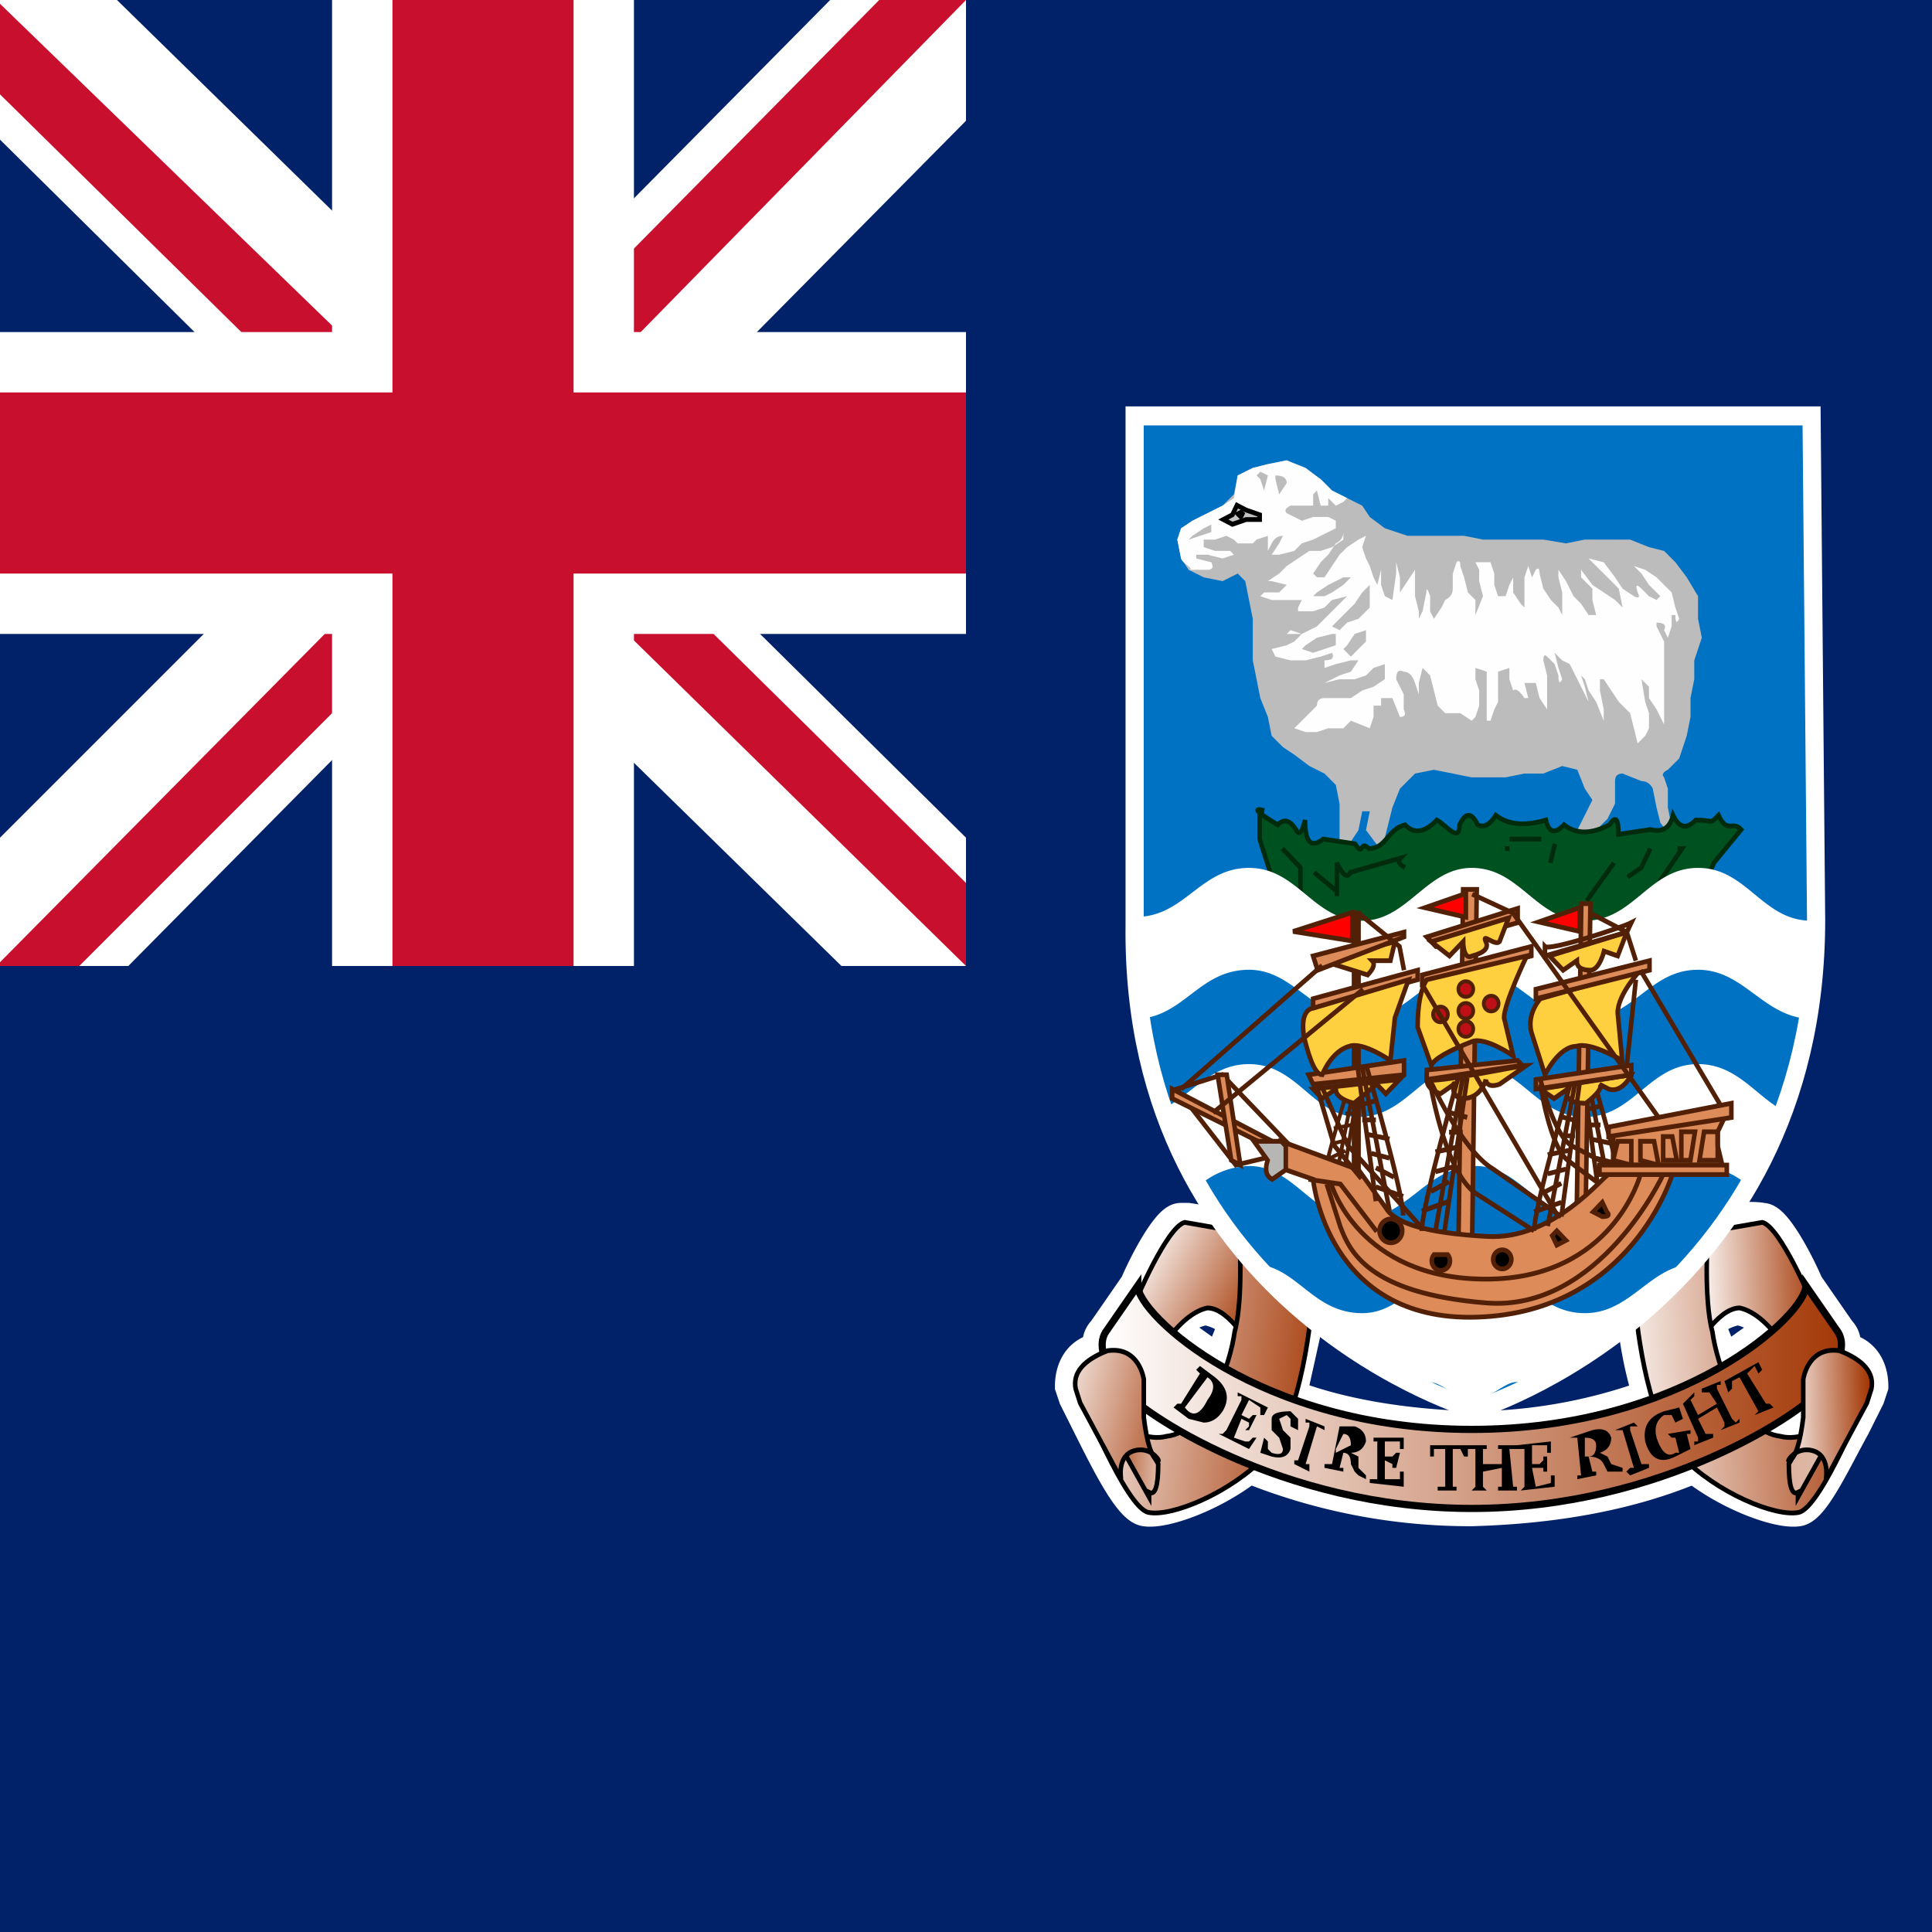 <svg xmlns="http://www.w3.org/2000/svg" xmlns:xlink="http://www.w3.org/1999/xlink" viewBox="0 0 512 512"><defs><linearGradient xlink:href="#fk-a" id="fk-c" x1="444" x2="471" y1="592" y2="577" gradientTransform="scale(1.003 .997)" gradientUnits="userSpaceOnUse"/><linearGradient xlink:href="#fk-a" id="fk-g" x1="852" x2="646" y1="370" y2="370" gradientUnits="userSpaceOnUse"/><linearGradient xlink:href="#fk-a" id="fk-d" x1="458" x2="521" y1="563" y2="553" gradientTransform="scale(.936 1.068)" gradientUnits="userSpaceOnUse"/><linearGradient xlink:href="#fk-a" id="fk-e" x1="472" x2="445" y1="579" y2="580" gradientTransform="scale(1.003 .997)" gradientUnits="userSpaceOnUse"/><linearGradient xlink:href="#fk-a" id="fk-f" x1="518" x2="456" y1="554" y2="558" gradientTransform="scale(.936 1.068)" gradientUnits="userSpaceOnUse"/><linearGradient id="fk-a"><stop offset="0" stop-color="#a43907"/><stop offset="1" stop-color="#fff"/></linearGradient><linearGradient xlink:href="#fk-a" id="fk-h" x1="389" x2="677" y1="507" y2="509" gradientTransform="scale(.823 1.215)" gradientUnits="userSpaceOnUse"/><linearGradient xlink:href="#fk-a" id="fk-i" x1="580" x2="557" y1="505" y2="506" gradientTransform="scale(.835 1.198)" gradientUnits="userSpaceOnUse"/><linearGradient xlink:href="#fk-a" id="fk-j" x1="581" x2="559" y1="512" y2="514" gradientTransform="scale(.823 1.215)" gradientUnits="userSpaceOnUse"/><linearGradient xlink:href="#fk-a" id="fk-k" x1="552" x2="590" y1="518" y2="504" gradientTransform="scale(.835 1.198)" gradientUnits="userSpaceOnUse"/><linearGradient xlink:href="#fk-a" id="fk-b" x1="444" x2="471" y1="592" y2="577" gradientTransform="scale(1.003 .997)" gradientUnits="userSpaceOnUse"/></defs><path fill="#012169" d="M0 0h512v512H0z"/><path fill="url(#fk-b)" fill-rule="evenodd" stroke="#fff" stroke-width="10" d="M671 322h-2c-3 0-9 11-12 18l-9 13q-2 2-1 5c-7 1-8 7-8 10l1 3 4 8c5 10 11 22 15 23 5 1 19-4 29-12a164 164 0 0 0 62 12q36-1 62-12c10 8 24 13 29 12 4-1 10-14 15-23l4-8 1-3c0-3-1-9-8-10q1-3-1-5l-9-13c-3-7-9-18-12-18-5-1-15 1-15 2v1l-21 19c0 1 1 15 5 27a147 147 0 0 1-50 9q-30-1-51-9l6-27-21-19v-1zm5 24q5 1 8 4v2l-4 10-14-10q4-5 10-6zm148 0q6 1 10 6l-14 10-4-10v-2q3-3 8-4zm-166 27 10 7-3 2h-6l-1-6zm184 0v3l-1 6-9-2z" transform="translate(-324 17)scale(.952)"/><path fill="url(#fk-c)" fill-rule="evenodd" stroke="#000" d="M446 596s5-9 10-9c5 1 9 7 9 7l7-8s-7-16-11-17l-12 2z" transform="matrix(-1.204 0 0 1.26 869 -393)"/><path fill="url(#fk-d)" fill-rule="evenodd" stroke="#000" d="M433 586c0 1 2 24 10 32s21 13 26 12 15-25 15-25-11 11-19 9c-9-1-14-15-15-22-2-7-1-21-1-21z" transform="matrix(-1.204 0 0 1.26 869 -393)"/><path fill="url(#fk-e)" fill-rule="evenodd" stroke="#000" d="M446 596s5-9 10-9c5 1 9 7 9 7l7-8s-7-16-11-17l-12 2z" transform="matrix(1.204 0 0 1.26 -88 -393)"/><path fill="url(#fk-f)" fill-rule="evenodd" stroke="#000" d="M433 586c0 1 2 24 10 32s21 13 26 12 15-25 15-25-11 11-19 9c-9-1-14-15-15-22-2-7-1-21-1-21z" transform="matrix(1.204 0 0 1.26 -88 -393)"/><path fill="url(#fk-g)" fill-rule="evenodd" stroke="#000" stroke-width="2" d="m656 339-9 13q-3 5 4 15c5 7 45 34 98 34s93-27 98-34q7-10 4-15l-9-13c0 8-34 40-93 40s-93-32-93-40z" transform="translate(-323 18)scale(.952)"/><path fill="url(#fk-h)" fill-rule="evenodd" stroke="#000" d="m468 626 7-12-4-3-5 8q0 7 2 6z" transform="matrix(1.204 0 0 1.26 -87 -392)"/><path fill="url(#fk-i)" fill-rule="evenodd" stroke="#000" d="M475 623s1-5-3-6-6 3-5 2q2-1 3-9v-8s1-7 8-6q8 3 7 8l-1 3z" transform="matrix(1.204 0 0 1.26 -88 -393)"/><path d="m457 366 1 3 1-1v-2l2-1 5 9-1 1 5-2-1-1h-1l-5-8 2-2 1 2 1-1-1-2zm-12 7 1-1 4 9v1h-1v1l5-2v-1h-2l-2-4 5-3 2 4v1l-1 1 5-2v-1l-1 1-1-1-4-8v-1h1v-1l-5 2v1h2l2 3-5 3-2-4 1-1v-1zm-3 7 1 1h1l1 4h-1q-3 2-5-4-1-4 2-6h2l1 2 2-1-1-3-4 1q-6 2-5 8 2 7 8 4l4-2-1-4h1v-1zm-10 11 5-2v-1h-2l-3-9v-1h2l-1-1-5 2h2l3 10h-1l-1 1zm-29 4 9-1v-3h-1v2l-4 1-1-5h3v1h1v-4h-1v1l-1 1h-2v-5h4v2h1v-3l-9 1v1h2v10zm-14-12v1h2v10l-1 1h5-1l-1-1v-4l5-1v5h-1v1h5v-1h-1l-1-10h2v-1h-5v1h1v4h-5v-4h1v-1zm-10 0v3h1v-2h3v10h-2v1h5v-1h-1v-10h2l1 2h1v-3zm-16 10 9 1v-4h-1v2h-4v-5l2 1v1h1l1-4h-1l-1 1h-2v-4h4v2h1v-3h-8v1h1v10h-2zm-20-5 4 2v-2h-1l3-10 2 1v-1l-5-2v1h1v1l-3 9h-1zm-9-3 3 1q4 1 5-2v-3l-2-2-1-3 2-1 1 1v2l2 1v-3l-2-2q-5 0-5 2v3l2 2 1 3q0 2-3 1l-1-1v-2l-1-1zm-11-5 8 4 2-3h-1l-1 1h-1l-3-1 2-5 2 1v1l-1 1h1l2-4h-1l-1 1-2-1 2-4 3 2v2h1l1-2-8-4v1h1v1l-4 8-1 1zm-1-15-4-3-1 1 1 1-5 8h-1l-1 1 4 3 4 1q3 0 5-3 3-5-2-9m-2 0q3 2 0 6-3 6-6 2zm33 13h2l-2 10h-2v1l5 1v-1h-1l1-4q2 0 2 3l1 2 1 1 2 1v-1l-2-2v-3l-2-1q3 0 4-3 0-3-3-4zm3 2q2 0 2 3l-4 2v-1zm60 1h2l1 10h-1v1l5-1v-1h-1l-1-4q3 0 4 2l1 2h4v-1l-3-1-1-2-2-1q3-1 3-4-1-3-5-2zm4 0q3 0 3 2 0 3-2 3h-1z"/><path fill="url(#fk-j)" fill-rule="evenodd" stroke="#000" d="m468 626 7-12-4-3-5 8q0 7 2 6z" transform="matrix(-1.204 0 0 1.26 868 -392)"/><path fill="url(#fk-k)" fill-rule="evenodd" stroke="#000" d="M475 623s1-5-3-6-6 3-5 2q2-1 3-9v-8s1-7 8-6q8 3 7 8l-1 3z" transform="matrix(-1.204 0 0 1.26 869 -393)"/><path fill="#0072c4" fill-rule="evenodd" stroke="#fff" stroke-width="4" d="M397 606s-76-21-75-102V397h149l1 106c0 81-75 103-75 103z" transform="matrix(1.204 0 0 1.26 -87 -390)"/><g fill-rule="evenodd"><path fill="#bcbcbc" d="m313 140 3-2 4-2 4-2 3-3 1-5 4-2 4-1 5-1 4 2 5 3 3 3 4 2 4 2 2 3 4 3 6 2h15l5 1h16l6 1 5-1h12l5 2 4 1 3 3 3 4 3 5v6l1 5-2 6v5l-1 5v5l-1 5-2 6-3 3q-2 1-1 2l1 3v5l1 5q1 1 0 0-1 2-3-1l-1-4-1-5q-1-2-3-2l-5-2q-2 0-2 2v6l-2 4-3 3-3 3-2-3 2-4 2-4-2-3-2-5-4-1-5 2h-5l-5 1h-9l-5-1-5-1-5 1-4 4-2 5-1 4-1 4q0 4-2 2l-3-4 1-5h-2l-1 5-2 3-3 2v-12l-1-5-3-3-4-2-4-3-3-2-3-3-1-5-2-5-1-5-1-5v-11l-1-5-1-5-2-2-4 2-5-1-4-2-2-3-1-5z"/><path fill="#fefefe" d="m336 154 3-2 2-2 3-2 3-2h3l3-1 3-2v-2q0 2-2 3l-2 3-2 2-2 3 1 1h2l2-3 2-3 2-2 3-2 2-1-1 3 1 3 1 2 1-4-1 4 1 3 1 2 1-4v4l1 3 2 1 1-7v-3 3-3l1 4v4l2-3 2-3-2 3 2-3v7l1 4v2l1-2 1-5q0-2 1 1v4l1 2 2-3 1-2q2-1 2-3v-4l1-3q1-1 1 1l1 3 1 4 2 2v4l2-5-1-4v-3l-1-2h4l1 3v3l1 3h2l1-3 1-2v4l2 3 1 1v-8l1-3 1 3 1-2q1-1 1 1l1 4 2 3 2 2 1 2v-6l-1-4v-2l2 3 2 4 2 2 2 3h2l-1-4v-3l-3-3v-2l3 4 3 2 3 2 2 2-2-2 2 2-1-5-3-3-2-2-3-3 4 1 3 4 2 3 3 2q2 1 1-1-1-3 1-1l2 2 2 1 1-1-3-3-2-3-2-2 2 2-2-2 3 1 3 2 2 2 2 2 1 4 1 3q-1 2-1-1h-1v3l-1 3-1-2q1-2-2-2v1l2 4v22-4 4l-2-4-2-3v-3l-2-2 1 6 1 3v4l-1 2-2 2-1-4-1-4-3-3-2-3-2-3h-1v3l1 5v3l-2-5-2-3-1-3-1-1 1 3 1 4-3-6-2-4-2-1-2-2 1 4 1 3q-1 2-1-1l-1-3-2-2q-1-1-1 1l1 4v9l-2-3-1-4h-3l1 4h-1q-2-3-3-2l-1-3v-3l-3 1v8l-1 2-1 3h-1v-13l-3-1v3l1 3v4l-1 3-1 1-3-2h-4l-2-2-1-4-1-4-2-2-1 4v3l-1-3q-1-3-3-3-2-1-2 2l2 4v4q1 2-1 2l-2-5h-3v2h-2v3l-1 3q-1-1 0 0l-5-2-2 2h-4l-3 1h-3l-3-1 2-2 2-2 2-2q0-2 2-2h7l3-2 3-1 3-2v-4l-3 1-2 2-3 1h-4l-4 1 4-2 3-1 2-3h-2l-4 1-3 1v-2q3 0 2-2l-3 1-4 1h-4l-4-1-1-2 4-1 2-1 2-2h-4l1-1 3 1 4-2 2-2 2-2 3-3 1-1-4 1-2 2-3 1h-4v-1l1-2h-8l-3-1 1-1h4l2-2-4-1zm-23-6-1-5 1-3 3-2 4-2 4-2 3-2 1-6 4-2 4-1 5-1 5 2 4 3 3 3 4 2-1 1-2 1-2-2v2h-2l-1-4-1 1v3h-6q-2 1-1 2l4 2 3-1h4l2 1v2l-2 1-4 2-3 1-2 2-4 1h-2l2-3 1-2q-2 0-3 2l-1 2v-4l-3 1-1 1h-4l-1-1-2-1-3 1h-3v2l3 1h4l1 1-3 1-4-1h-3v1l4 1q1 2-1 2h-5c2 0-2-2-2-3"/><path fill="#bcbcbc" d="m321 139-2 1-3 2-1 1 3-1 3-1zm12-13 1 1 1 3 1-4-2-1z"/><path fill="#c4c4c2" stroke="#000" d="m349 418 2-1 1-2 2 1 3 1v1h-3l-3 1z" transform="matrix(1.204 0 0 1.26 -96 -389)"/><path fill="#bcbcbc" d="M338 126v1l1 4 2-3q0-2-3-2m10 32 1-1 3-2 4-2h2l-2 2-3 2-2 1zm5 8 3-3 3-3 2-3 2-2v6l-3 3-3 1-2 2zm-8 6 1-1 3-2 4-1h1v3l-3 1-3 1-2-1 2 1zm11 0 1-1 2-3 3-1v3l-2 2-2 2z"/><path d="m330 136-1 2-2-2 2-1z"/></g><g fill="#005120" fill-rule="evenodd" stroke="#002b0d"><path d="M352 480h1q-4-1 3 3 2-2 4 1 1 2 2-2 0 7 4 4l7 1c2 3 1-1 3 1 4 0 4-4 8-5q3 3 7-1c2 1 5 5 5 1q2-4 4 0 2 1 4-2 4 3 11 1 1 4 4 1 4 3 10 0 2-3 2 2l7-1q4 1 5-3 2 4 5 1c4 0 3 1 5-1 2 4 3 1 5 3l-6 7q-2 5-6 7l-8 6-13 1h-37l-11 3-11-1-7-6-4-6-3-9z" transform="matrix(1.204 0 0 1.26 -90 -390)"/><path d="m438 488-2 4-3 2m-3-3-6 8 6-8-6 8m-7-12-1 4m-2 2zm-7-5h-1q1 0 0 0zm-50 0 4 4v8m3-7 5 4-5-4 5 4v1-7q2 4 3 2l11-3q-1 1 1 2m60-4h1l-5 7m-33-9h7" transform="matrix(1.204 0 0 1.26 -90 -390)"/></g><path fill="#fff" fill-rule="evenodd" d="M331 230c-13 0-17 13-30 13h-1v1l2 26c12-1 16-13 29-13 12 0 17 13 30 13 12 0 17-13 29-13s17 13 30 13 17-13 30-13c12 0 17 12 29 13l2-26h-1c-13 0-17-14-30-14s-17 14-30 14-17-14-30-14c-12 0-17 14-29 14-13 0-17-14-30-14m0 52c-10 0-15 8-23 12l10 20a21 21 0 0 1 13-5c12 0 17 14 29 14 13 0 18-14 31-14 12 0 17 14 29 14 13 0 17-14 30-14a20 20 0 0 1 13 5l9-20c-7-4-12-12-22-12-13 0-17 14-30 14s-17-14-30-14-17 14-30 14c-12 0-16-14-29-14m59 52c-12 0-17 14-29 14-13 0-17-12-28-13a144 144 0 0 0 43 32c5-3 9 4 14 4 6 0 10-7 14-4a144 144 0 0 0 44-32c-11 1-16 13-28 13-13 0-17-13-30-13z"/><g transform="matrix(.96 0 0 .96 -338 20)"><path fill="none" stroke="#512007" d="m333 541 10-3 16 16-13 3z" transform="matrix(1.255 0 0 1.312 259 -430)"/><path fill="none" stroke="#512007" d="M414 471c0-5 8-31 8-31m-5 31 6-31m-4 31 5-31m-10 27 6-2m-4-2 4-2m-3-2 4-1m-4-3 5-1m-2-3h3m-3-4 4 1" transform="matrix(1.063 0 0 1.03 277 -178)"/><path fill="none" d="M771 328c0-8-11-55-11-55m8 53-9-53m5 49-6-48m13 47-7-3m4-5-5-2m4-4a30 42 0 0 0-5-2m5-6-6-1m3-6-4 1m3-7-4 1"/><path fill="none" stroke="#512007" d="M414 471c0-5 8-31 8-31m-5 30 6-30m-3 28 4-28m-10 27 6-2m-4-2 4-2m-3-2 4-1m-4-3 5-1m-2-3h3m-3-4 4 1" transform="matrix(-1.255 0 0 1.312 1321 -302)"/><path fill="#dd8b59" fill-rule="evenodd" stroke="#512007" d="m395 572 1-73h3l-1 73zm29-70-1 62-2 2 1-64z" transform="matrix(1.255 0 0 1.312 259 -430)"/><path fill="#dd8b59" fill-rule="evenodd" stroke="#512007" d="M363 560s3 30 36 29c34-1 43-30 43-30h-14c-1 0-12 14-27 13q-19-1-22-6l-6-8-17-6 1 6zm90-3-1-4v-3l2-4-25 4v7z" transform="matrix(1.255 0 0 1.312 259 -430)"/><path fill="none" stroke="#512007" d="m449 550-1 6h4v-6zm-5 0v6h2l1-6zm-4 6v-5h2l1 5zm-5 0v-4h3l1 5zm-6 0 1-4h3v5zm-67 4 7 1 8 10" transform="matrix(1.255 0 0 1.312 259 -430)"/><path fill="none" stroke="#512007" d="M367 561s6 20 34 20 34-22 34-22" transform="matrix(1.255 0 0 1.312 259 -430)"/><path fill="none" stroke="#512007" d="M440 559s-14 29-39 27c-26-2-30-11-32-16l-3-9" transform="matrix(1.255 0 0 1.312 259 -430)"/><path fill="#dd8b59" fill-rule="evenodd" stroke="#512007" d="M373 558v-54h-1v53zm-41-17 22 11-1 1-21-10z" transform="matrix(1.255 0 0 1.312 259 -430)"/><path fill="#dd8b59" fill-rule="evenodd" stroke="#512007" d="m342 538 3 18 2 1-3-19zm20 0 21-3v3l-20 2z" transform="matrix(1.255 0 0 1.312 259 -430)"/><path fill="#fecf3e" fill-rule="evenodd" stroke="#512007" d="m365 514 10 3q2-2 1-3h4l1-4z" transform="matrix(1.255 0 0 1.312 259 -430)"/><path fill="#dd8b59" fill-rule="evenodd" stroke="#512007" d="m363 522 23-6v2l-23 6z" transform="matrix(1.255 0 0 1.312 259 -430)"/><path fill="#fecf3e" fill-rule="evenodd" stroke="#512007" d="m415 513 3 3 3-2q0 2 3 2c2 0 3-4 3-4l3 1 2-5zm-2 28 3 2 3-2q-1 3 4 3 4-3 3-4l2 1c3 1 5-3 5-3z" transform="matrix(1.255 0 0 1.312 259 -430)"/><path fill="#dd8b59" fill-rule="evenodd" stroke="#512007" d="m363 513 1 3 19-7v-1zm25-4 20-6v3l-18 5z" transform="matrix(1.255 0 0 1.312 259 -430)"/><path fill="#fecf3e" fill-rule="evenodd" stroke="#512007" d="M413 522s-3 3-2 7l3 9s3-6 7-6c3-1 10 3 10 3l-1-10c0-4 5-9 5-9z" transform="matrix(1.255 0 0 1.312 259 -430)"/><path fill="#dd8b59" fill-rule="evenodd" stroke="#512007" d="M387 517v2l24-6v-2z" transform="matrix(1.255 0 0 1.312 259 -430)"/><path fill="#b6b6b4" fill-rule="evenodd" stroke="#512007" d="M356 552h-6l3 4q-1 3 1 4l3-2v-5z" transform="matrix(1.255 0 0 1.312 259 -430)"/><path fill="#dd8b59" fill-rule="evenodd" stroke="#512007" d="M388 537v2l21-3-1-1z" transform="matrix(1.255 0 0 1.312 259 -430)"/><path fill="#fecf3e" fill-rule="evenodd" stroke="#512007" d="m363 541 2 2 3-2q0 2 4 3l5-4 2 2 3-3zm0-17s-3 0-2 6q2 8 4 8s2-5 6-6c3-1 9 3 9 3l1-9 3-8z" transform="matrix(1.255 0 0 1.312 259 -430)"/><path fill="#dd8b59" fill-rule="evenodd" stroke="#512007" d="M412 539v2l21-3v-2zm0-19v2l25-6v-2z" transform="matrix(1.255 0 0 1.312 259 -430)"/><path fill="none" stroke="#512007" d="M414 511v2l18-5 1-2c-2 1-18 6-19 5zm39 34-18-29m-3 20 2-18" transform="matrix(1.255 0 0 1.312 259 -430)"/><path fill="#fecf3e" fill-rule="evenodd" stroke="#512007" d="m389 510 4 3 3-3s0 4 2 3q4-1 3-3c-1-2 2 1 3 0l2-5zm-1 8q-2 3-2 10l3 8q1-2 9-5c3-1 9 3 9 3l-2-8c0-3 5-13 5-13zm0 21q0 2 3 3l3-2c0-1-1 3 2 3 4 0 5-4 5-4s0 2 3 1l6-4c-1 0-21 4-22 3z" transform="matrix(1.255 0 0 1.312 259 -430)"/><use xlink:href="#fk-l" width="992" height="496" transform="translate(-7 7)"/><use xlink:href="#fk-l" width="992" height="496" transform="translate(7 4)"/><use xlink:href="#fk-l" width="992" height="496" transform="translate(0 11)"/><path id="fk-l" fill="#be0f17" fill-rule="evenodd" stroke="#512007" stroke-width="1" d="M409 477a2 2 0 1 1-4 0 2 2 0 0 1 4 0z" transform="matrix(.04 -1.072 1.024 .043 252 668)"/><path fill="none" stroke="#512007" d="m398 500 9 4 32 43m-15-43 8 4 2 6m-61-10 9 7 1 5m-42 30 33-26m-40 21 31-26m22 4 30 49m-4-29s3 12 7 14l8 4" transform="matrix(1.255 0 0 1.312 259 -430)"/><path fill="none" stroke="#512007" d="M413 540s2 13 6 16l7 5" transform="matrix(1.255 0 0 1.312 259 -430)"/><path fill="none" stroke="#512007" d="M391 439s3 19 10 24l13 8" transform="matrix(1.255 0 0 1.312 256 -299)"/><path fill="none" stroke="#512007" d="M391 439s7 15 14 19l15 10m-54-28 4 13 6 7m-9-20 6 13 16 17" transform="matrix(1.255 0 0 1.312 256 -299)"/><path fill-rule="evenodd" stroke="#512007" d="M385 471a2 2 0 1 1-5 0 2 2 0 0 1 5 0zm10 5a2 2 0 1 1-3 0zm14 1a2 2 0 1 1-4 0 2 2 0 0 1 4 0zm12-4-2 1-1-2 1-1zm9-6q1 1-1 1l-2-1 2-2z" transform="matrix(1.255 0 0 1.312 256 -299)"/><path fill="red" fill-rule="evenodd" stroke="#512007" d="m374 404-13 4 13 2zm25-4-9 3 9 2zm25 3-9 3 9 2z" transform="matrix(1.255 0 0 1.312 256 -299)"/><path fill="none" stroke="#512007" d="M414 471c0-5 8-31 8-31m-5 30 6-30m-3 28 4-28m-10 27 6-2m-4-2 4-2m-3-2 4-1m-4-3 5-1m-2-3h3m-3-4 4 1" transform="matrix(1.255 0 0 1.312 256 -299)"/><path fill="none" stroke="#512007" d="M414 471c0-5 8-31 8-31m-5 31 6-31m-4 31 5-31m-10 27 6-2m-4-2 4-2m-3-2 4-1m-4-3 5-1m-2-3h3m-3-4 4 1" transform="matrix(1.255 0 0 1.363 225 -323)"/><path fill="none" stroke="#512007" d="M414 471c0-5 8-31 8-31m-5 30 6-30m-3 28 4-28m-10 27 6-2m-4-2 4-2m-3-2 4-1m-4-3 5-1m-2-3h3m-3-4 4 1" transform="matrix(-1.255 0 0 1.32 1259 -307)"/><path fill="#dd8b59" fill-rule="evenodd" stroke="#512007" d="M426 559h28v-2h-28zm2-8 27-4v-3l-27 5z" transform="matrix(1.255 0 0 1.312 259 -430)"/><use xlink:href="#fk-l" width="992" height="496" transform="translate(0 6)"/></g><path fill="#012169" d="M0 0h256v256H0z"/><path fill="#FFF" d="M256 0v32l-95 96 95 94v34h-33l-96-94-93 94H0v-34l93-93L0 37V0h31l96 94 93-94z"/><path fill="#C8102E" d="m92 162 6 17-77 77H0v-1zm62-6 27 4 75 74v22zM256 0l-96 98-2-22 75-76zM0 1l97 94-30-4L0 25z"/><path fill="#FFF" d="M88 0v256h80V0zM0 88v80h256V88z"/><path fill="#C8102E" d="M0 104v48h256v-48zM104 0v256h48V0z"/></svg>